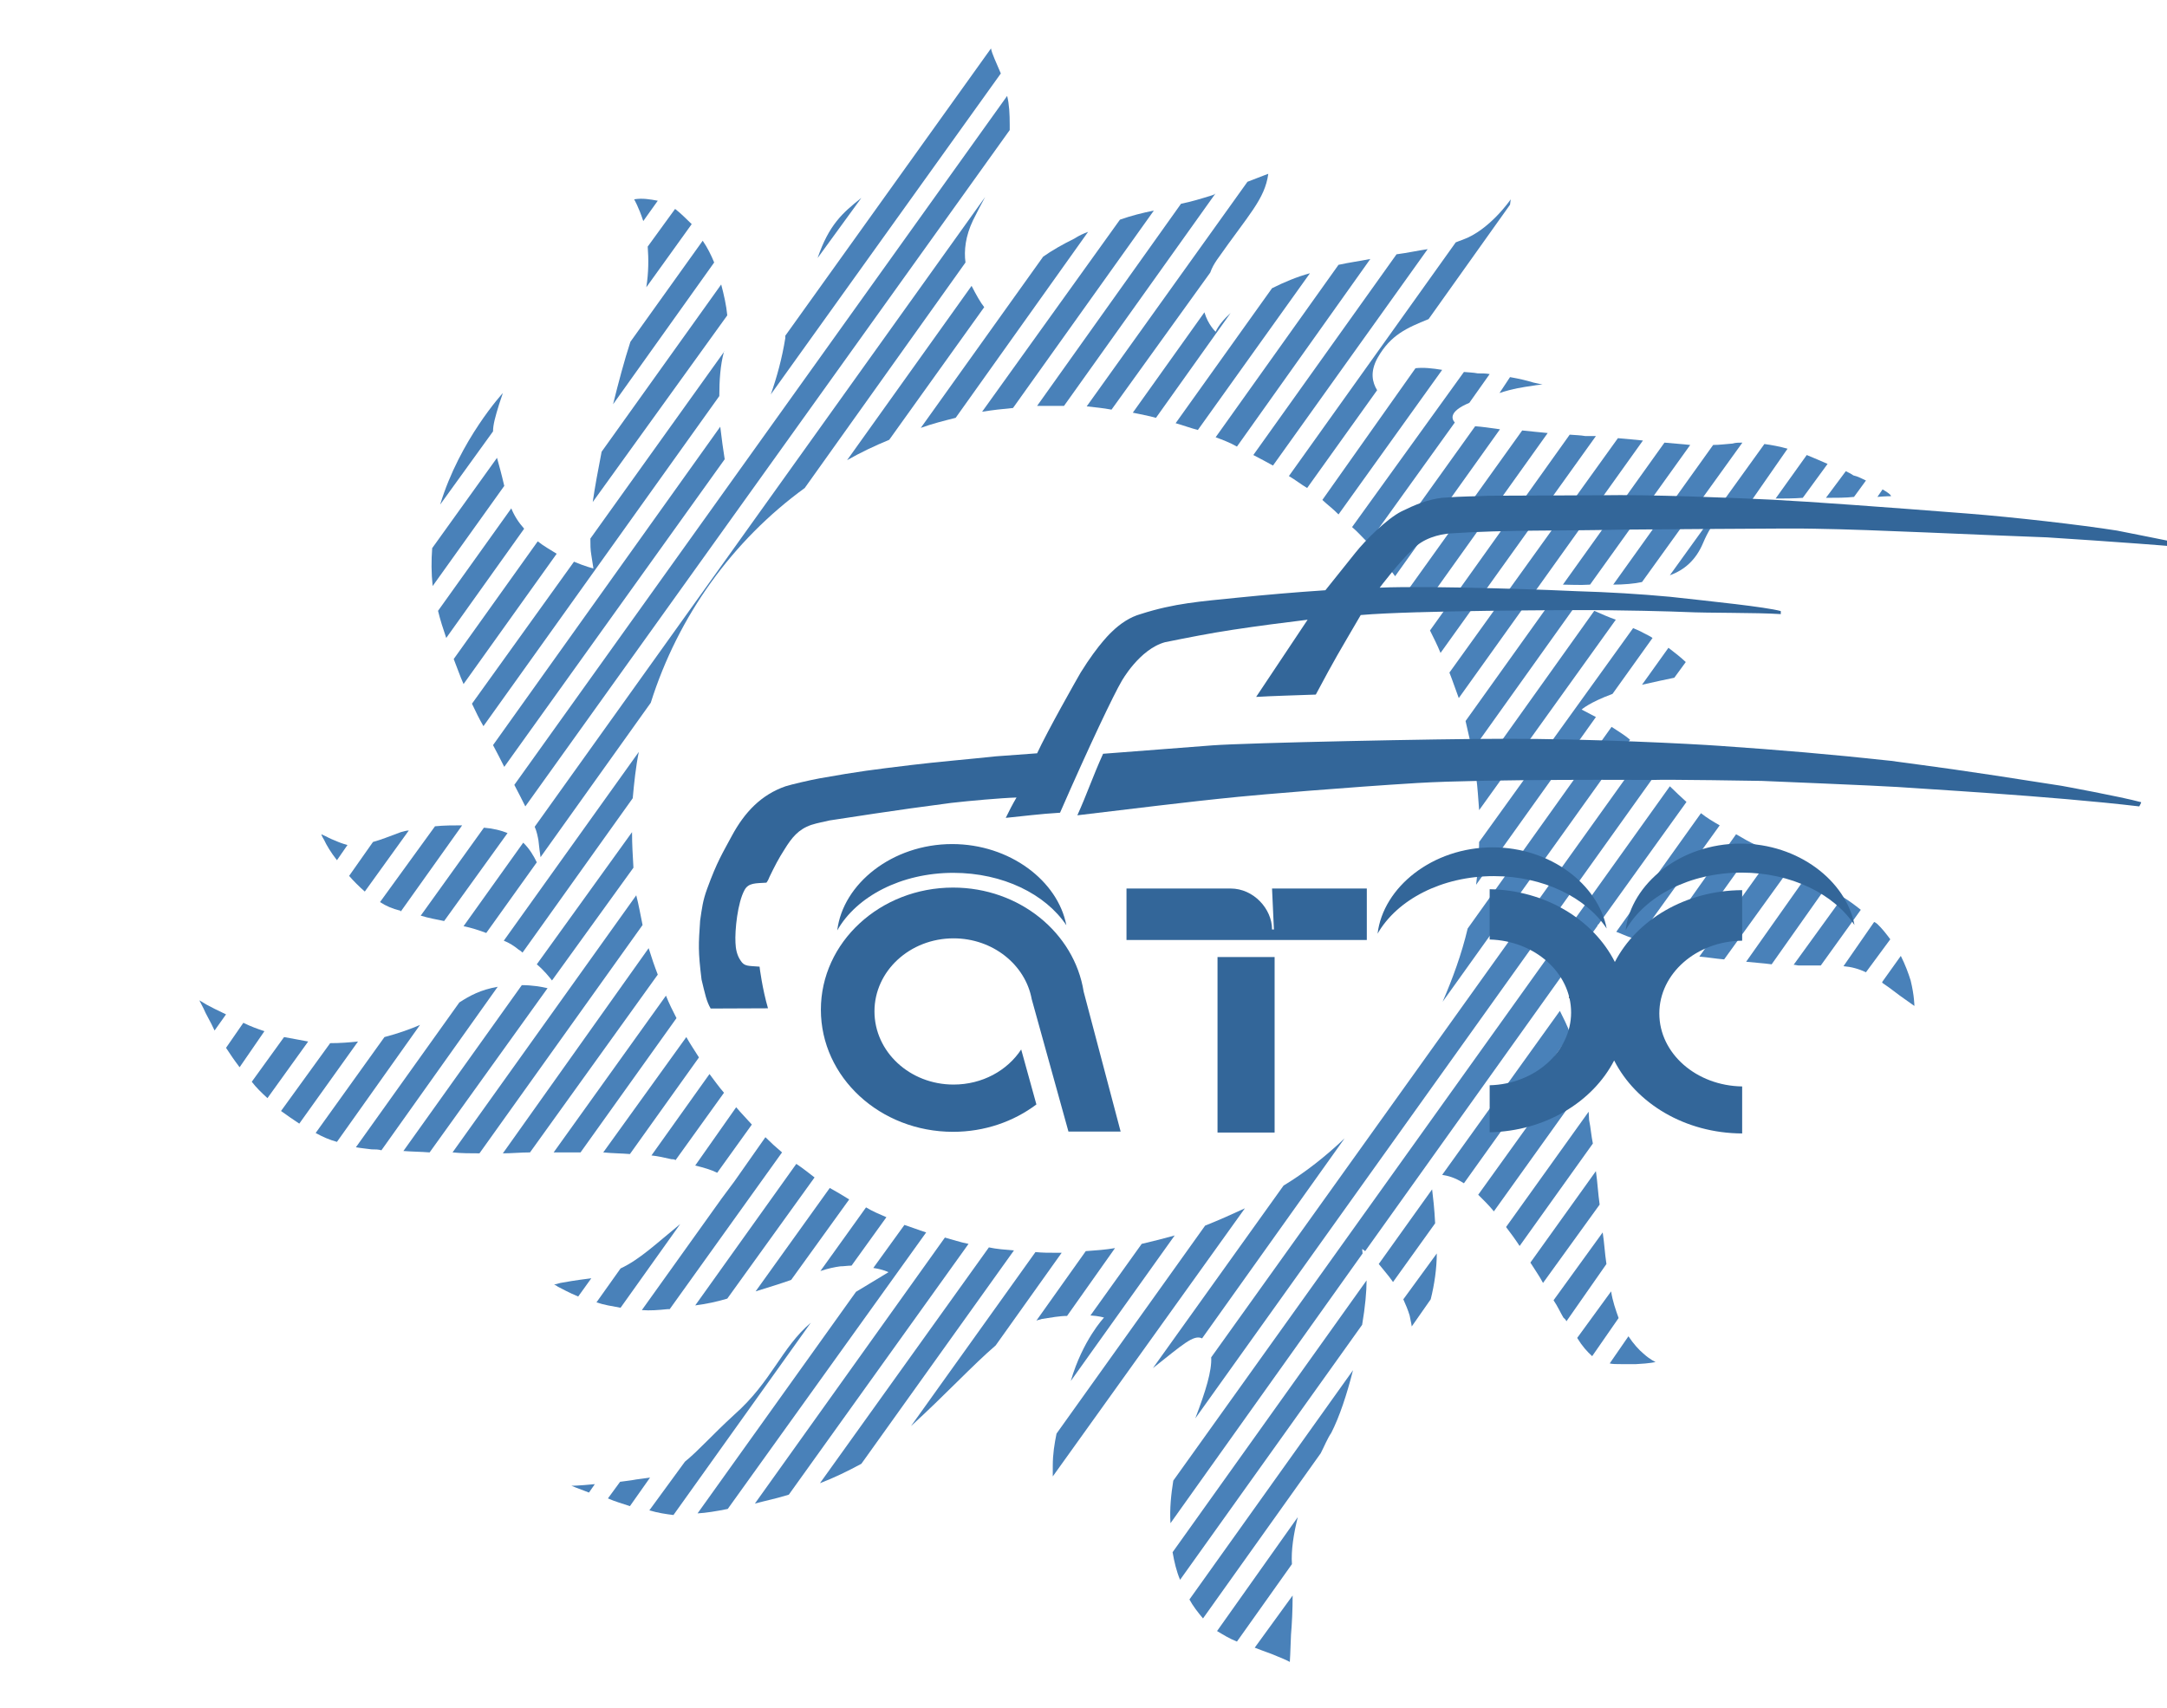 <?xml version="1.0" encoding="UTF-8" standalone="no"?>
<svg
   xmlns:dc="http://purl.org/dc/elements/1.1/"
   xmlns:cc="http://creativecommons.org/ns#"
   xmlns:rdf="http://www.w3.org/1999/02/22-rdf-syntax-ns#"
   xmlns:svg="http://www.w3.org/2000/svg"
   xmlns="http://www.w3.org/2000/svg"
   xmlns:sodipodi="http://sodipodi.sourceforge.net/DTD/sodipodi-0.dtd"
   xmlns:inkscape="http://www.inkscape.org/namespaces/inkscape"
   xml:space="preserve"
   width="350"
   height="275.906"
   version="1.1"
   style="clip-rule:evenodd;fill-rule:evenodd;image-rendering:optimizeQuality;shape-rendering:geometricPrecision;text-rendering:geometricPrecision"
   viewBox="0 0 9260.415 7300"
   id="svg516"
   sodipodi:docname="logo.svg"
   inkscape:version="1.0.2 (e86c870879, 2021-01-15)"><sodipodi:namedview
   pagecolor="#ffffff"
   bordercolor="#666666"
   borderopacity="1"
   objecttolerance="10"
   gridtolerance="10"
   guidetolerance="10"
   inkscape:pageopacity="0"
   inkscape:pageshadow="2"
   inkscape:window-width="1563"
   inkscape:window-height="835"
   id="namedview518"
   showgrid="false"
   inkscape:lockguides="false"
   units="px"
   inkscape:zoom="1.7450609"
   inkscape:cx="336.37795"
   inkscape:cy="137.95276"
   inkscape:window-x="0"
   inkscape:window-y="0"
   inkscape:window-maximized="0"
   inkscape:current-layer="svg516"
   inkscape:document-rotation="0" />
 <defs
   id="defs286">
  <style
   type="text/css"
   id="style284">
   <![CDATA[
    .fil2 {fill:#336699;fill-rule:nonzero}
    .fil0 {fill:#4981B9;fill-rule:nonzero}
    .fil1 {fill:black;fill-rule:nonzero}
   ]]>
  </style>
 </defs>
 <g
   id="Слой_x0020_1"
   transform="translate(687.917)">
  <path
   class="fil0"
   d="m 4420,6063 c 0,0 1976,-2766 1976,-2766 -22,-29 -41,-58 -61,-77 0,0 -1847,2582 -1847,2582 3,58 -23,143 -68,261 z"
   id="path289" />
  <path
   class="fil0"
   d="m 1606,4122 c 33,28 52,53 65,69 0,0 348,-482 348,-482 -3,-52 -6,-101 -6,-152 0,0 -407,565 -407,565 z"
   id="path291" />
  <path
   class="fil0"
   d="m 2199,4959 c 0,0 207,-288 207,-288 -22,-25 -42,-54 -62,-80 0,0 -248,348 -248,348 29,3 58,10 85,16 6,0 13,0 18,4 z"
   id="path293" />
  <path
   class="fil0"
   d="m 4449,5721 c 0,0 609,-855 609,-855 -80,76 -167,145 -261,202 0,0 -558,780 -558,780 127,-100 174,-145 210,-127 z"
   id="path295" />
  <path
   class="fil0"
   d="m 2004,4933 c 0,0 295,-413 295,-413 -18,-29 -38,-58 -54,-87 0,0 -355,493 -355,493 38,4 78,4 114,7 z"
   id="path297" />
  <path
   class="fil0"
   d="m 2951,5410 c 0,0 149,-207 149,-207 -30,-13 -59,-25 -87,-42 0,0 -195,272 -195,272 33,-11 62,-17 85,-20 16,0 31,-3 48,-3 z"
   id="path299" />
  <path
   class="fil0"
   d="m 2449,6048 c -94,86 -150,151 -210,200 0,0 -152,208 -152,208 36,11 71,16 103,20 0,0 587,-822 587,-822 -126,107 -167,252 -328,394 z"
   id="path301" />
  <path
   class="fil0"
   d="m 2031,6324 c -25,5 -51,7 -69,10 0,0 -52,71 -52,71 29,13 61,22 94,33 0,0 86,-122 86,-122 -19,2 -39,6 -59,8 z"
   id="path303" />
  <path
   class="fil0"
   d="m 1839,5464 c -72,9 -110,16 -132,20 -27,7 -27,7 -27,7 0,0 7,2 16,9 18,9 46,25 87,42 0,0 56,-78 56,-78 z"
   id="path305" />
  <path
   class="fil0"
   d="m 2219,5232 c -106,87 -174,152 -255,190 0,0 -103,145 -103,145 32,11 65,16 103,23 0,0 255,-358 255,-358 z"
   id="path307" />
  <path
   class="fil0"
   d="m 2165,5596 c 2,0 6,0 9,0 0,0 480,-670 480,-670 -26,-22 -48,-42 -71,-65 0,0 -132,188 -132,188 0,0 -55,74 -55,74 0,0 -341,477 -341,477 35,3 70,0 110,-4 z"
   id="path309" />
  <path
   class="fil0"
   d="m 2941,5127 c -29,-18 -54,-33 -83,-49 0,0 -317,442 -317,442 55,-17 107,-33 152,-49 0,0 248,-344 248,-344 z"
   id="path311" />
  <path
   class="fil0"
   d="m 2525,4807 c -23,-26 -45,-48 -67,-74 0,0 -175,249 -175,249 36,9 68,18 94,31 0,0 148,-206 148,-206 z"
   id="path313" />
  <path
   class="fil0"
   d="m 3177,5236 c 0,0 -133,184 -133,184 42,6 65,18 65,18 0,0 -54,33 -139,84 0,0 -677,947 -677,947 36,-2 80,-9 129,-19 0,0 848,-1182 848,-1182 -32,-10 -65,-23 -93,-32 z"
   id="path315" />
  <path
   class="fil0"
   d="m 4462,5239 c 0,0 -635,889 -635,889 -9,45 -16,87 -16,138 0,16 0,34 0,45 0,0 821,-1146 821,-1146 -54,25 -112,51 -170,74 z"
   id="path317" />
  <path
   class="fil0"
   d="m 4077,5335 c -40,7 -82,10 -125,13 0,0 -211,297 -211,297 9,-4 16,-4 23,-7 40,-6 76,-13 108,-13 0,0 205,-290 205,-290 z"
   id="path319" />
  <path
   class="fil0"
   d="m 4332,5281 c -47,13 -93,25 -141,36 0,0 -219,306 -219,306 36,2 58,9 58,9 0,0 -91,96 -142,271 0,0 444,-622 444,-622 z"
   id="path321" />
  <path
   class="fil0"
   d="m 3350,5290 c 0,0 -812,1137 -812,1137 45,-12 94,-22 145,-38 0,0 768,-1072 768,-1072 -36,-7 -68,-18 -101,-27 z"
   id="path323" />
  <path
   class="fil0"
   d="m 3538,5332 c 0,0 -722,1008 -722,1008 58,-22 118,-51 177,-83 0,0 652,-912 652,-912 -36,-3 -76,-6 -107,-13 z"
   id="path325" />
  <path
   class="fil0"
   d="m 3823,5355 c -29,0 -57,0 -86,-3 0,0 -532,744 -532,744 149,-136 261,-258 362,-345 0,0 282,-396 282,-396 -6,0 -16,0 -26,0 z"
   id="path327" />
  <path
   class="fil0"
   d="m 2793,5033 c -26,-20 -51,-40 -78,-58 0,0 -432,605 -432,605 46,-6 90,-15 137,-29 0,0 373,-518 373,-518 z"
   id="path329" />
  <path
   class="fil0"
   d="m 5133,5339 c 0,0 6,3 13,9 0,0 993,-1391 993,-1391 0,-3 0,-7 0,-7 0,0 0,4 2,4 0,0 378,-526 378,-526 -25,-23 -48,-44 -71,-67 0,0 -2122,2968 -2122,2968 -9,57 -16,118 -12,182 0,0 821,-1153 821,-1153 -2,-19 -2,-19 -2,-19 z"
   id="path331" />
  <path
   class="fil0"
   d="m 2806,1103 c 0,0 187,-257 187,-257 -81,64 -139,116 -187,257 z"
   id="path333" />
  <path
   class="fil0"
   d="m 7335,3950 c -3,-3 -9,-7 -14,-9 0,0 -131,189 -131,189 33,3 62,10 96,26 0,0 104,-141 104,-141 -17,-23 -35,-46 -55,-65 z"
   id="path335" />
  <path
   class="fil0"
   d="m 6661,3528 c -28,-16 -55,-32 -80,-52 0,0 -362,507 -362,507 27,11 59,25 90,34 0,0 352,-489 352,-489 z"
   id="path337" />
  <path
   class="fil0"
   d="m 7038,3737 c 0,0 -264,374 -264,374 35,4 73,6 109,11 0,0 235,-333 235,-333 -25,-20 -51,-36 -80,-52 z"
   id="path339" />
  <path
   class="fil0"
   d="m 4453,6918 c 0,0 503,-706 503,-706 15,-29 28,-62 45,-87 35,-68 67,-165 93,-268 0,0 -699,980 -699,980 15,28 36,55 58,81 z"
   id="path341" />
  <path
   class="fil0"
   d="m 7187,3834 c 0,0 -210,290 -210,290 7,0 16,3 22,3 36,0 65,0 94,0 0,0 171,-238 171,-238 -25,-20 -52,-40 -77,-55 z"
   id="path343" />
  <path
   class="fil0"
   d="m 6731,3566 c 0,0 -340,480 -340,480 31,11 67,20 96,26 0,0 329,-460 329,-460 -29,-13 -56,-29 -85,-46 z"
   id="path345" />
  <path
   class="fil0"
   d="m 6888,3650 c 0,0 -314,439 -314,439 36,3 70,9 106,12 0,0 290,-402 290,-402 -28,-17 -54,-33 -82,-49 z"
   id="path347" />
  <path
   class="fil0"
   d="m 4323,6635 c 7,40 16,80 32,118 0,0 778,-1090 778,-1090 13,-76 19,-143 19,-190 0,0 -829,1162 -829,1162 z"
   id="path349" />
  <path
   class="fil0"
   d="m 2123,858 c -33,-6 -65,-12 -101,-6 0,0 20,34 39,93 0,0 62,-87 62,-87 z"
   id="path351" />
  <path
   class="fil0"
   d="m 1829,6380 c 0,0 25,-36 25,-36 -71,7 -100,7 -100,7 0,0 29,12 75,29 z"
   id="path353" />
  <path
   class="fil0"
   d="m 6197,5520 c 0,0 -145,199 -145,199 22,36 42,58 64,78 0,0 113,-163 113,-163 -12,-34 -26,-73 -32,-114 z"
   id="path355" />
  <path
   class="fil0"
   d="m 6271,5712 c 0,0 -80,116 -80,116 12,3 28,3 48,3 25,0 47,0 65,0 61,-3 83,-9 83,-9 0,0 -22,-9 -52,-36 -19,-16 -42,-41 -64,-74 z"
   id="path357" />
  <path
   class="fil0"
   d="m 752,3677 c 0,0 45,-65 45,-65 -13,-4 -22,-6 -39,-13 -22,-9 -39,-16 -51,-23 -22,-10 -22,-10 -22,-10 0,0 3,10 12,24 10,22 29,54 55,87 z"
   id="path359" />
  <path
   class="fil0"
   d="m 1445,1728 c 16,-48 16,-48 16,-48 0,0 -184,200 -268,477 0,0 226,-313 226,-313 0,-29 10,-64 26,-116 z"
   id="path361" />
  <path
   class="fil0"
   d="m 4598,7017 c 0,0 235,-331 235,-331 -4,-58 7,-129 25,-201 0,0 -345,487 -345,487 27,16 52,32 85,45 z"
   id="path363" />
  <path
   class="fil0"
   d="m 4768,7079 c 45,18 56,25 56,25 0,0 3,-47 5,-116 4,-47 7,-106 7,-168 0,0 -162,223 -162,223 43,17 72,26 94,36 z"
   id="path365" />
  <path
   class="fil0"
   d="m 6161,5268 c 0,0 -210,290 -210,290 17,25 29,52 42,74 7,6 10,9 13,16 0,0 171,-245 171,-245 -7,-45 -9,-90 -16,-135 z"
   id="path367" />
  <path
   class="fil0"
   d="m 6103,4788 c 0,-13 -2,-23 -2,-36 0,0 -353,493 -353,493 20,26 39,52 58,81 0,0 313,-438 313,-438 -7,-33 -9,-67 -16,-100 z"
   id="path369" />
  <path
   class="fil0"
   d="m 5432,5084 c 0,0 -228,319 -228,319 18,23 41,48 61,77 0,0 180,-251 180,-251 -3,-62 -9,-113 -13,-145 z"
   id="path371" />
  <path
   class="fil0"
   d="m 5336,5623 c 3,18 7,31 9,47 0,0 81,-116 81,-116 16,-63 26,-134 26,-196 0,0 -143,196 -143,196 11,24 20,46 27,69 z"
   id="path373" />
  <path
   class="fil0"
   d="m 6055,4514 c 0,0 -426,593 -426,593 22,22 45,44 67,71 0,0 385,-538 385,-538 -10,-49 -20,-91 -26,-126 z"
   id="path375" />
  <path
   class="fil0"
   d="m 5978,4321 c 0,0 -503,701 -503,701 25,4 54,11 93,36 0,0 455,-637 455,-637 -14,-40 -30,-69 -45,-100 z"
   id="path377" />
  <path
   class="fil1"
   d="m 6165,4059 c 0,0 -149,206 -149,206 22,4 55,17 91,40 0,0 96,-139 96,-139 -6,-16 -12,-29 -15,-39 -7,-19 -18,-45 -23,-68 z"
   id="path379" />
  <path
   class="fil0"
   d="m 1293,2924 c 0,0 398,-557 398,-557 -27,-17 -56,-33 -81,-53 0,0 -359,503 -359,503 14,35 26,71 42,107 z"
   id="path381" />
  <path
   class="fil0"
   d="m 1171,3532 c 0,0 -235,324 -235,324 26,17 55,29 84,36 3,0 3,0 5,4 0,0 262,-368 262,-368 -38,0 -77,0 -116,4 z"
   id="path383" />
  <path
   class="fil0"
   d="m 871,3811 c 0,0 188,-261 188,-261 -10,0 -23,4 -34,7 -51,19 -86,33 -119,42 0,0 -102,145 -102,145 19,22 42,45 67,67 z"
   id="path385" />
  <path
   class="fil0"
   d="m 6132,5006 c 0,0 -280,391 -280,391 18,29 39,58 54,87 0,0 242,-335 242,-335 -7,-48 -9,-94 -16,-143 z"
   id="path387" />
  <path
   class="fil0"
   d="m 2390,1824 c 0,0 -971,1361 -971,1361 17,31 33,64 48,93 0,0 942,-1315 942,-1315 -6,-38 -13,-87 -19,-139 z"
   id="path389" />
  <path
   class="fil0"
   d="m 1465,4021 c 23,9 45,23 63,38 7,4 11,7 17,13 0,0 471,-660 471,-660 6,-66 13,-134 26,-198 0,0 -577,807 -577,807 z"
   id="path391" />
  <path
   class="fil0"
   d="m 7357,2092 c 0,0 -22,32 -22,32 35,-3 58,-3 58,-3 0,0 4,-6 -36,-29 z"
   id="path393" />
  <path
   class="fil0"
   d="m 1606,3686 c -13,-27 -31,-58 -58,-84 0,0 -255,357 -255,357 34,7 65,17 97,29 0,0 216,-302 216,-302 z"
   id="path395" />
  <path
   class="fil0"
   d="m 1481,3561 c -26,-11 -62,-20 -101,-23 0,0 -270,376 -270,376 36,11 67,16 100,23 0,0 271,-376 271,-376 z"
   id="path397" />
  <path
   class="fil0"
   d="m 5274,2463 c 0,0 448,-628 448,-628 -42,-6 -77,-11 -106,-13 0,0 -403,563 -403,563 23,27 42,52 61,78 z"
   id="path399" />
  <path
   class="fil0"
   d="m 955,4433 c 0,0 -294,410 -294,410 29,16 58,29 91,38 0,0 355,-500 355,-500 -39,17 -91,36 -152,52 z"
   id="path401" />
  <path
   class="fil0"
   d="m 723,4459 c 0,0 -210,290 -210,290 26,19 51,36 78,54 0,0 251,-351 251,-351 -38,4 -77,7 -119,7 z"
   id="path403" />
  <path
   class="fil0"
   d="m 5529,1806 c -12,-13 -29,-46 62,-84 0,0 87,-123 87,-123 -16,-3 -33,-3 -51,-3 -20,-4 -40,-4 -59,-6 0,0 -478,663 -478,663 27,23 45,45 69,68 0,0 370,-515 370,-515 z"
   id="path405" />
  <path
   class="fil0"
   d="m 352,4372 c 0,0 -74,107 -74,107 16,25 36,54 58,83 0,0 106,-154 106,-154 -29,-10 -58,-20 -90,-36 z"
   id="path407" />
  <path
   class="fil0"
   d="m 1439,4218 c -74,13 -119,38 -164,67 0,0 -442,619 -442,619 22,4 45,6 67,9 16,0 29,0 42,4 0,0 497,-699 497,-699 0,0 0,0 0,0 z"
   id="path409" />
  <path
   class="fil0"
   d="m 4507,1418 c 0,0 -32,-29 -48,-83 0,0 -306,429 -306,429 32,7 67,13 99,22 0,0 319,-448 319,-448 -29,26 -53,55 -64,80 z"
   id="path411" />
  <path
   class="fil0"
   d="m 5971,2528 c 0,0 -396,554 -396,554 9,41 19,83 29,125 0,0 451,-632 451,-632 -46,-22 -75,-38 -84,-47 z"
   id="path413" />
  <path
   class="fil0"
   d="m 526,4433 c 0,0 -138,191 -138,191 19,25 42,47 67,70 0,0 174,-242 174,-242 -35,-6 -67,-13 -103,-19 z"
   id="path415" />
  <path
   class="fil0"
   d="m 3823,1735 c 10,0 24,0 36,0 0,0 648,-909 648,-909 -3,4 -9,7 -16,9 -45,14 -87,27 -132,36 0,0 -615,864 -615,864 26,0 50,0 79,0 z"
   id="path417" />
  <path
   class="fil0"
   d="m 5720,1680 c 57,-19 106,-26 135,-30 33,-6 49,-6 49,-6 0,0 -13,-3 -40,-9 -22,-7 -58,-16 -99,-23 0,0 -45,68 -45,68 z"
   id="path419" />
  <path
   class="fil0"
   d="m 6107,2499 c 0,0 428,-597 428,-597 -34,-4 -70,-6 -110,-10 0,0 -434,607 -434,607 29,0 70,3 116,0 z"
   id="path421" />
  <path
   class="fil0"
   d="m 6516,2830 c -20,-19 -45,-39 -74,-61 0,0 -113,158 -113,158 58,-13 103,-23 138,-30 0,0 49,-67 49,-67 z"
   id="path423" />
  <path
   class="fil0"
   d="m 4062,1751 c 0,0 422,-586 422,-586 7,-20 16,-36 29,-55 136,-194 204,-258 219,-367 0,0 -25,9 -89,34 0,0 -687,960 -687,960 34,4 70,7 106,14 z"
   id="path425" />
  <path
   class="fil0"
   d="m 1542,4211 c 0,0 -506,709 -506,709 38,3 74,3 112,6 0,0 504,-702 504,-702 -26,-6 -65,-13 -110,-13 z"
   id="path427" />
  <path
   class="fil0"
   d="m 7016,2128 c 0,0 106,-145 106,-145 -29,-13 -60,-26 -89,-38 0,0 -133,186 -133,186 35,0 77,0 116,-3 z"
   id="path429" />
  <path
   class="fil0"
   d="m 194,4294 c -19,-12 -30,-18 -30,-18 0,0 7,13 18,35 9,23 29,54 47,94 0,0 49,-69 49,-69 -38,-18 -64,-31 -84,-42 z"
   id="path431" />
  <path
   class="fil0"
   d="m 3641,1744 c 0,0 602,-844 602,-844 -49,10 -97,22 -145,39 0,0 -589,821 -589,821 44,-7 87,-12 132,-16 z"
   id="path433" />
  <path
   class="fil0"
   d="m 7235,2124 c 0,0 51,-70 51,-70 -16,-7 -32,-17 -54,-22 -9,-7 -23,-13 -32,-18 0,0 -85,114 -85,114 43,0 85,0 120,-4 z"
   id="path435" />
  <path
   class="fil0"
   d="m 4752,1990 c 0,0 661,-925 661,-925 -42,6 -86,16 -133,22 0,0 -612,858 -612,858 29,15 55,29 84,45 z"
   id="path437" />
  <path
   class="fil0"
   d="m 6590,2321 c 38,-90 90,-157 206,-180 0,0 155,-223 155,-223 -32,-9 -68,-16 -99,-20 0,0 -404,561 -404,561 61,-22 111,-64 142,-138 z"
   id="path439" />
  <path
   class="fil0"
   d="m 4598,1909 c 0,0 570,-802 570,-802 -45,9 -91,15 -136,25 0,0 -525,737 -525,737 29,11 62,23 91,40 z"
   id="path441" />
  <path
   class="fil0"
   d="m 4898,2086 c 0,0 299,-418 299,-418 -20,-33 -32,-78 3,-140 55,-96 123,-126 217,-164 0,0 348,-489 348,-489 3,-23 3,-23 3,-23 0,0 -90,132 -206,173 -10,4 -20,7 -29,11 0,0 -713,999 -713,999 26,15 51,35 78,51 z"
   id="path443" />
  <path
   class="fil0"
   d="m 6329,2488 c 0,0 429,-596 429,-596 -16,0 -29,0 -42,4 -29,2 -55,6 -83,6 0,0 -427,597 -427,597 45,0 91,-4 123,-11 z"
   id="path445" />
  <path
   class="fil0"
   d="m 6278,3162 c -23,-20 -49,-35 -79,-55 0,0 -615,862 -615,862 -26,110 -64,213 -107,313 0,0 801,-1120 801,-1120 z"
   id="path447" />
  <path
   class="fil0"
   d="m 2074,1228 c 0,0 194,-270 194,-270 -23,-22 -45,-45 -71,-65 0,0 -117,161 -117,161 4,53 4,111 -6,174 z"
   id="path449" />
  <path
   class="fil0"
   d="m 1467,2077 c -12,-52 -22,-87 -31,-120 0,0 -277,386 -277,386 -4,52 -4,107 2,162 0,0 306,-428 306,-428 z"
   id="path451" />
  <path
   class="fil0"
   d="m 4431,1838 c 0,0 479,-670 479,-670 -55,15 -110,38 -162,64 0,0 -412,577 -412,577 32,9 61,20 95,29 z"
   id="path453" />
  <path
   class="fil0"
   d="m 1219,2727 c 0,0 333,-467 333,-467 -24,-27 -42,-55 -55,-87 0,0 -313,438 -313,438 9,38 22,78 35,116 z"
   id="path455" />
  <path
   class="fil0"
   d="m 5361,1574 c 0,0 -398,563 -398,563 21,20 47,39 69,62 0,0 443,-618 443,-618 -43,-7 -81,-11 -114,-7 z"
   id="path457" />
  <path
   class="fil0"
   d="m 5546,2984 c 0,0 787,-1101 787,-1101 -33,-3 -69,-7 -107,-10 0,0 -720,1002 -720,1002 14,35 27,75 40,109 z"
   id="path459" />
  <path
   class="fil0"
   d="m 1557,3447 c 0,0 2070,-2891 2070,-2891 0,-7 0,-14 0,-23 0,-45 -2,-87 -11,-123 0,0 -2106,2945 -2106,2945 18,35 35,67 47,92 z"
   id="path461" />
  <path
   class="fil0"
   d="m 1329,3008 c 16,34 32,67 49,96 0,0 1008,-1411 1008,-1411 0,-65 4,-132 20,-190 3,0 3,-3 3,-3 0,0 -574,802 -574,802 0,25 0,48 4,70 9,58 9,58 9,58 0,0 -36,-9 -83,-29 0,0 -436,607 -436,607 z"
   id="path463" />
  <path
   class="fil0"
   d="m 5468,2791 c 0,0 664,-927 664,-927 -16,0 -29,0 -45,0 -22,-4 -45,-4 -67,-6 0,0 -597,837 -597,837 16,32 32,64 45,96 z"
   id="path465" />
  <path
   class="fil0"
   d="m 2751,2086 c 0,0 687,-964 687,-964 -7,-51 0,-113 32,-180 19,-38 36,-71 52,-100 0,0 -1925,2692 -1925,2692 9,20 13,42 16,58 3,29 6,52 9,72 0,0 471,-660 471,-660 117,-371 349,-693 658,-918 z"
   id="path467" />
  <path
   class="fil0"
   d="m 2084,4053 c 0,0 -623,877 -623,877 38,0 78,-4 116,-4 0,0 546,-760 546,-760 -14,-36 -27,-74 -39,-113 z"
   id="path469" />
  <path
   class="fil0"
   d="m 5620,3319 c 7,49 9,97 13,144 0,0 584,-814 584,-814 -33,-12 -63,-25 -92,-38 0,0 -505,708 -505,708 z"
   id="path471" />
  <path
   class="fil0"
   d="m 2394,1216 c 0,0 -511,715 -511,715 -15,77 -29,152 -38,215 0,0 575,-798 575,-798 -4,-42 -14,-87 -26,-132 z"
   id="path473" />
  <path
   class="fil1"
   d="m 6570,2892 c 0,0 4,0 4,0 0,0 -4,0 -4,0 0,0 0,0 0,0 z"
   id="path475" />
  <path
   class="fil0"
   d="m 3547,207 c 0,0 -879,1228 -879,1228 0,3 0,7 0,10 -14,87 -36,167 -62,241 0,0 983,-1372 983,-1372 -20,-48 -38,-84 -42,-107 z"
   id="path477" />
  <path
   class="fil0"
   d="m 2031,3827 c 0,0 -785,1099 -785,1099 38,4 76,4 115,4 0,0 697,-976 697,-976 -9,-43 -16,-85 -27,-127 z"
   id="path479" />
  <path
   class="fil0"
   d="m 5323,2530 c 20,29 38,59 56,87 0,0 547,-766 547,-766 -38,-4 -74,-7 -109,-11 0,0 -494,690 -494,690 z"
   id="path481" />
  <path
   class="fil0"
   d="m 2203,4352 c -16,-31 -32,-63 -45,-96 0,0 -480,670 -480,670 38,0 76,0 115,0 0,0 410,-574 410,-574 z"
   id="path483" />
  <path
   class="fil0"
   d="m 6374,2727 c -9,-7 -23,-13 -36,-20 -16,-9 -32,-16 -47,-22 0,0 -658,914 -658,914 0,65 -6,125 -13,183 0,0 512,-717 512,-717 -36,-19 -61,-32 -61,-32 0,0 30,-29 132,-67 0,0 171,-239 171,-239 z"
   id="path485" />
  <path
   class="fil0"
   d="m 2315,1029 c 0,0 -309,432 -309,432 -26,80 -51,174 -74,267 0,0 432,-606 432,-606 -13,-32 -29,-64 -49,-93 z"
   id="path487" />
  <path
   class="fil0"
   d="m 3396,1786 c 0,0 566,-795 566,-795 -19,7 -39,16 -59,29 -51,25 -96,51 -133,77 0,0 -523,732 -523,732 49,-18 98,-30 149,-43 z"
   id="path489" />
  <path
   class="fil0"
   d="m 3518,1313 c -16,-20 -34,-52 -54,-91 0,0 -532,745 -532,745 58,-33 119,-62 180,-87 0,0 406,-567 406,-567 z"
   id="path491" />
  <path
   class="fil1"
   d="m 6297,4401 c 0,0 -6,-16 -17,-38 -9,-29 -25,-69 -41,-107 0,0 -69,94 -69,94 36,20 65,31 88,42 26,6 39,9 39,9 z"
   id="path493" />
  <path
   class="fil0"
   d="m 7477,4191 c -10,-32 -23,-67 -42,-105 0,0 -80,112 -80,112 2,4 2,4 2,4 33,22 56,41 74,54 62,44 62,44 62,44 0,0 0,-44 -16,-109 z"
   id="path495" />
  <path
   class="fil2"
   d="m 6886,2136 c 159,8 486,32 832,59 204,16 482,48 641,73 0,0 262,52 270,54 1,13 -1,7 0,16 -220,-19 -569,-41 -569,-41 -194,-8 -318,-12 -515,-21 -167,-7 -347,-14 -480,-16 -68,-3 -780,4 -833,4 -255,6 -481,0 -720,16 -50,3 -121,22 -163,69 -54,48 -141,163 -141,163 226,-10 794,12 841,15 137,4 271,12 400,24 181,20 406,43 473,61 0,0 0,13 0,13 -106,-7 -305,-4 -409,-9 -40,-2 -275,-9 -481,-8 0,0 -677,1 -905,21 -99,170 -105,177 -192,340 -81,3 -191,6 -255,10 0,0 220,-330 220,-330 -106,13 -208,26 -320,43 -99,15 -189,33 -289,53 -110,30 -186,167 -186,167 -32,54 -135,269 -263,562 -86,5 -160,15 -232,22 15,-31 29,-58 46,-87 -66,2 -200,14 -279,23 -248,32 -452,65 -520,75 -24,6 -50,10 -78,19 -55,19 -83,54 -114,104 -27,42 -42,72 -64,117 -8,21 -14,26 -14,26 -45,3 -76,0 -93,31 -30,54 -42,172 -39,226 1,26 6,53 22,76 16,26 33,22 81,26 0,3 12,96 36,178 0,0 -245,1 -245,1 -18,-31 -24,-62 -39,-124 -15,-123 -13,-148 -6,-252 8,-54 11,-84 30,-136 43,-118 66,-152 106,-227 54,-100 125,-175 229,-211 25,-8 107,-27 146,-34 175,-31 220,-36 392,-57 106,-13 249,-25 360,-37 0,0 177,-13 177,-13 45,-97 168,-314 186,-345 78,-126 135,-176 135,-176 36,-35 78,-62 121,-74 146,-47 257,-54 412,-70 129,-13 243,-23 378,-32 73,-91 72,-90 128,-160 42,-53 134,-145 197,-177 59,-29 110,-50 172,-58 105,-8 131,-5 201,-9 0,0 481,-2 481,-2 198,-4 568,11 731,19 z"
   id="path497" />
  <path
   class="fil2"
   d="m 6659,3188 c 261,18 474,36 732,64 212,29 260,33 731,107 0,0 252,46 340,70 1,3 -7,15 -8,18 -381,-45 -944,-76 -1033,-83 -70,-5 -580,-26 -580,-26 0,0 -407,-7 -470,-4 0,0 -704,-5 -1003,13 -296,18 -676,50 -764,59 -233,23 -458,52 -688,79 40,-88 66,-166 110,-263 149,-11 320,-25 468,-36 149,-11 968,-28 1240,-28 379,-1 813,22 925,30 z"
   id="path499" />
  <path
   class="fil2"
   d="m 3386,3731 c 212,0 394,91 483,224 -36,-189 -241,-347 -488,-347 -256,0 -467,170 -491,369 82,-145 273,-246 496,-246 z"
   id="path501" />
  <path
   class="fil2"
   d="m 3943,4239 c -40,-252 -275,-445 -558,-445 -312,0 -565,234 -565,522 0,289 253,522 565,522 135,0 259,-44 356,-117 0,0 -65,-235 -65,-235 -59,90 -166,150 -289,150 -187,0 -338,-140 -338,-313 0,-172 151,-312 338,-312 168,0 307,113 334,260 0,0 0,0 0,0 0,0 157,566 157,566 0,0 223,0 223,0 0,0 -158,-598 -158,-598 z"
   id="path503" />
  <path
   class="fil2"
   d="m 6757,4021 c 0,0 0,-216 0,-216 -242,1 -451,127 -544,307 -91,-180 -296,-307 -535,-311 0,0 0,215 0,215 193,5 348,143 348,312 0,168 -155,306 -348,311 0,0 0,201 0,201 237,-5 440,-129 532,-307 93,183 302,311 547,312 0,0 0,-201 0,-201 -196,-3 -354,-141 -354,-312 0,-170 158,-309 354,-311 z"
   id="path505" />
  <path
   class="fil2"
   d="m 4759,4841 c 0,0 -244,0 -244,0 0,0 0,-750 0,-750 0,0 244,0 244,0 0,0 0,750 0,750 z"
   id="path507" />
  <path
   class="fil2"
   d="m 4748,3798 c 0,0 8,175 8,175 0,0 -8,0 -8,0 0,-88 -79,-175 -177,-175 0,0 0,0 0,0 -1,0 -2,0 -2,0 0,0 0,0 0,0 0,0 -443,0 -443,0 0,0 0,220 0,220 0,0 1027,0 1027,0 0,0 0,-220 0,-220 0,0 -405,0 -405,0 z"
   id="path509" />
  <path
   class="fil2"
   d="m 5696,3745 c 211,0 394,91 482,224 -36,-188 -240,-347 -487,-347 -257,0 -468,170 -492,369 83,-145 274,-246 497,-246 z"
   id="path511" />
  <path
   class="fil2"
   d="m 6755,3730 c 211,0 394,91 482,224 -36,-189 -240,-348 -487,-348 -257,0 -467,171 -491,370 82,-145 273,-246 496,-246 z"
   id="path513" />
 </g>
</svg>
